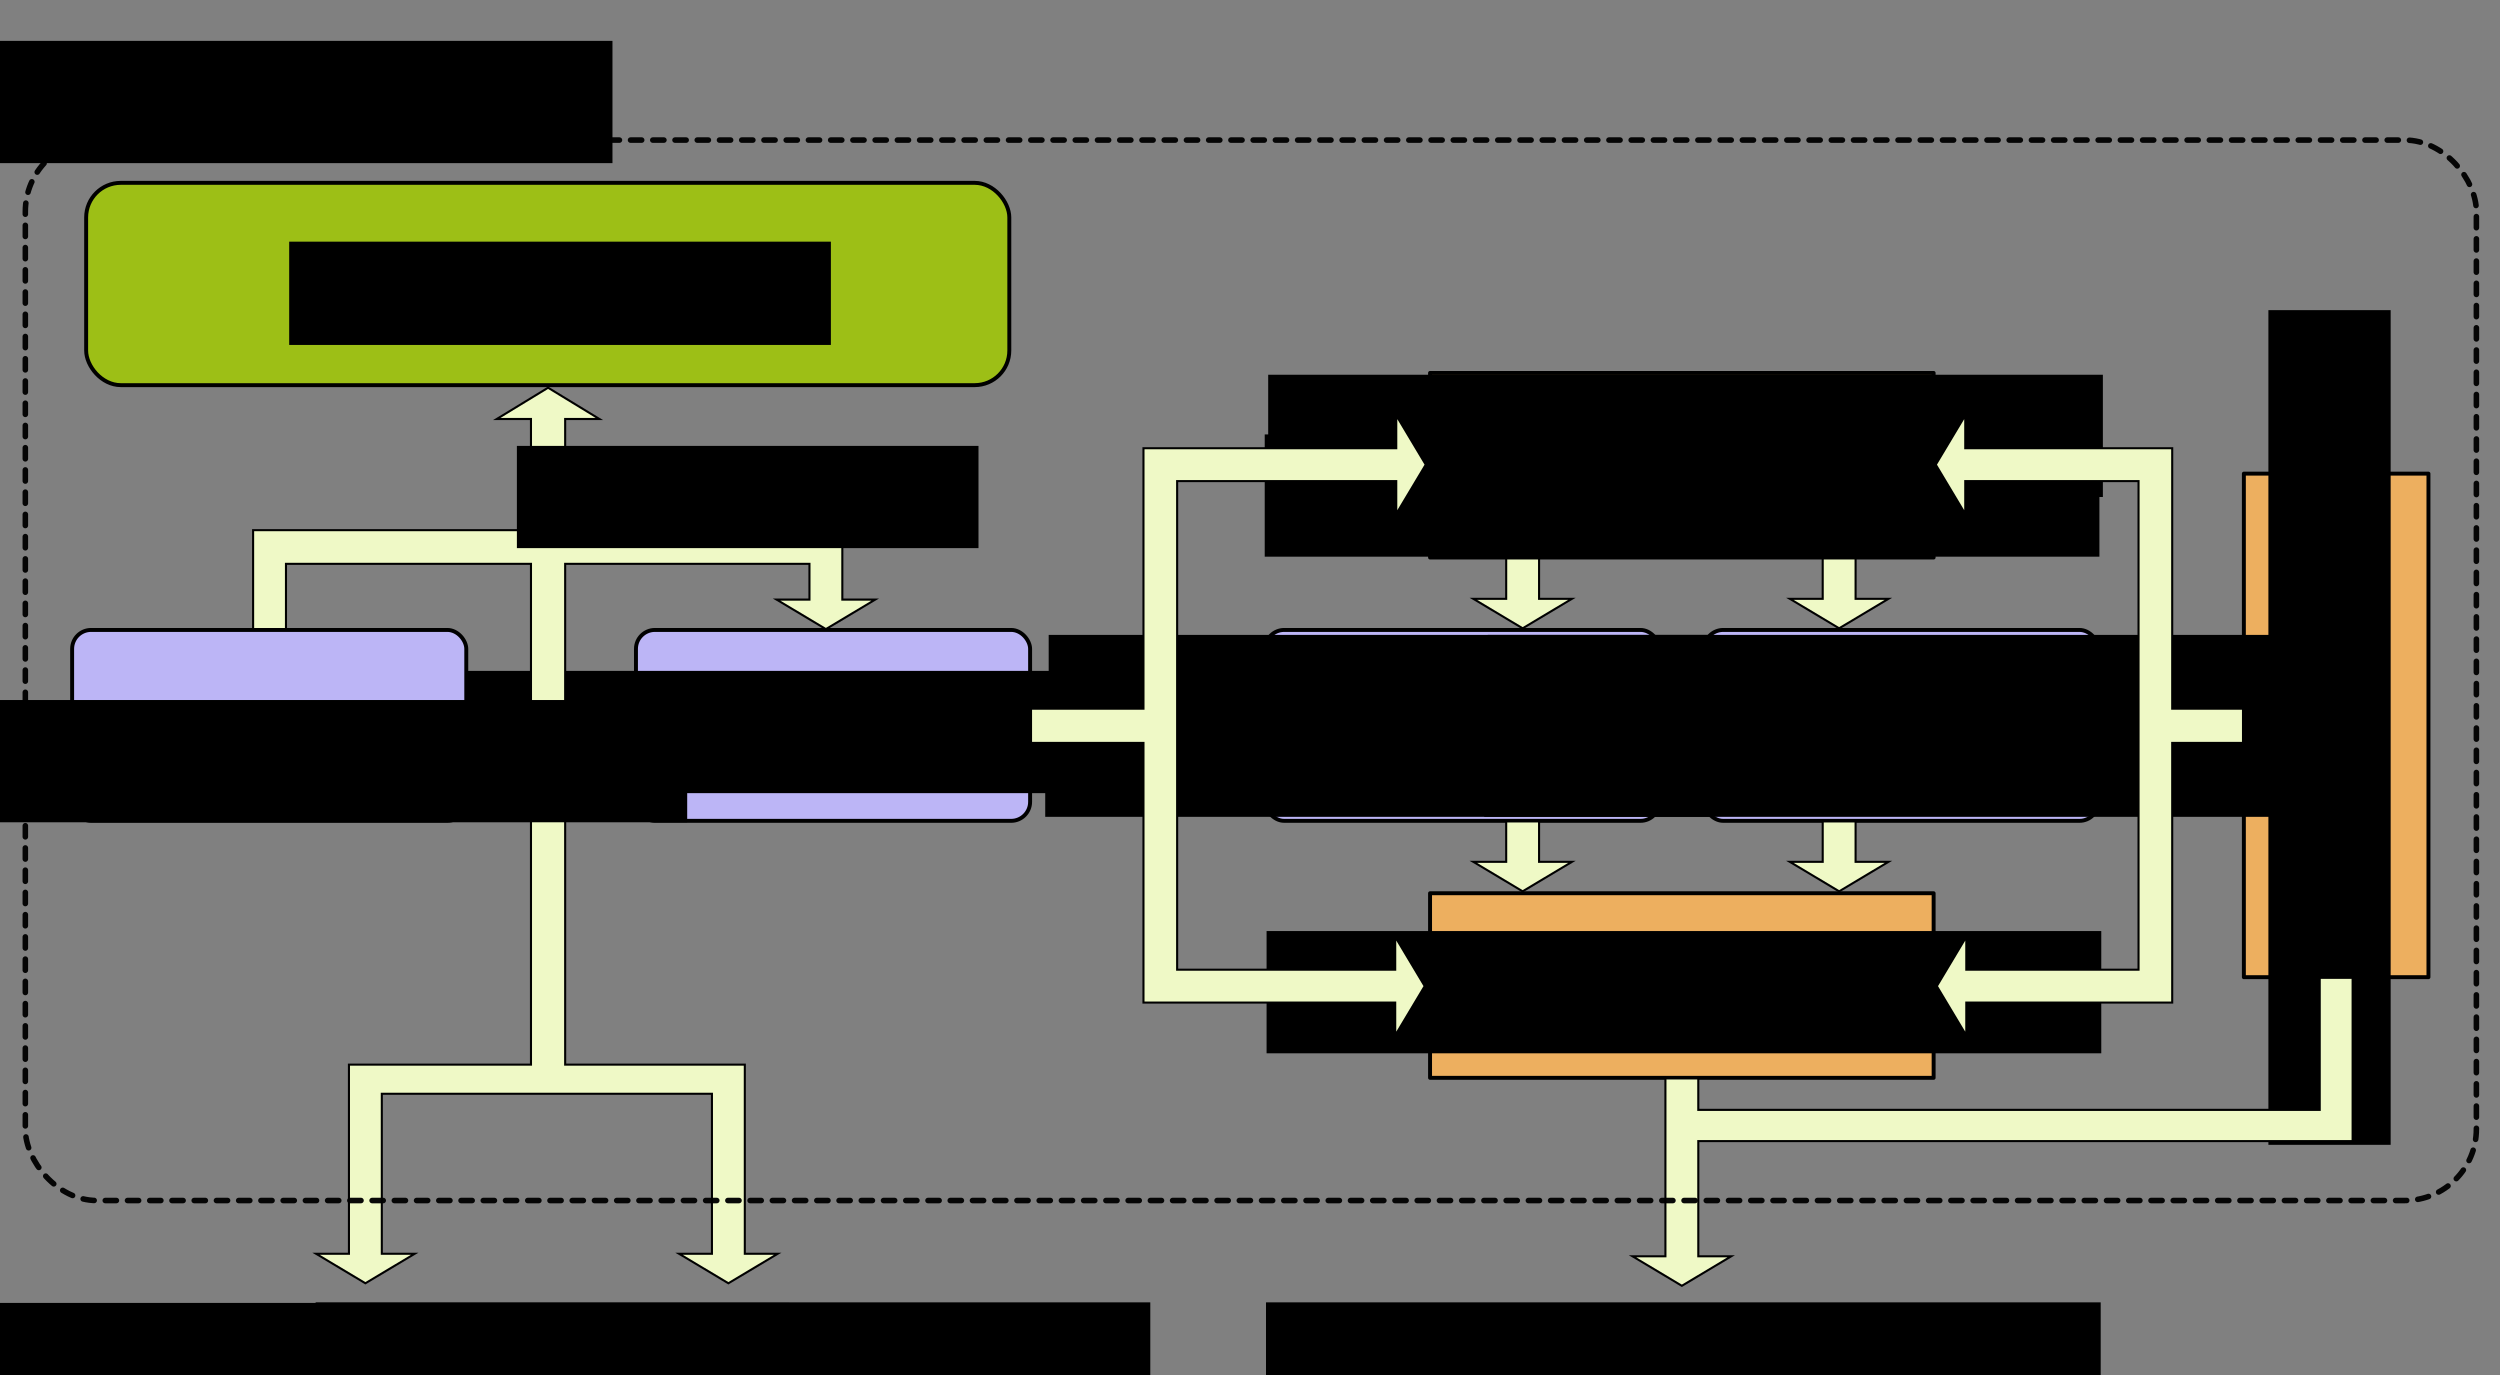 <?xml version="1.0" encoding="UTF-8" standalone="no"?>
<!-- Created with Inkscape (http://www.inkscape.org/) -->

<svg
   xmlns:dc="http://purl.org/dc/elements/1.1/"
   xmlns:cc="http://creativecommons.org/ns#"
   xmlns:rdf="http://www.w3.org/1999/02/22-rdf-syntax-ns#"
   xmlns:svg="http://www.w3.org/2000/svg"
   xmlns="http://www.w3.org/2000/svg"
   xmlns:sodipodi="http://sodipodi.sourceforge.net/DTD/sodipodi-0.dtd"
   xmlns:inkscape="http://www.inkscape.org/namespaces/inkscape"
   width="1200"
   height="660"
   viewBox="0 0 317.5 174.625"
   version="1.1"
   id="svg8"
   inkscape:version="0.92.3 (2405546, 2018-03-11)"
   sodipodi:docname="mc1-diagram.svg"
   inkscape:export-filename="/tmp/mc1-diagram.png"
   inkscape:export-xdpi="102.4"
   inkscape:export-ydpi="102.4">
  <rect x="0" y="0" width="317.5" height="174.625" fill="#808080" stroke="none"/>
  <defs
     id="defs2" />
  <sodipodi:namedview
     id="base"
     pagecolor="#ffffff"
     bordercolor="#666666"
     borderopacity="1.0"
     inkscape:pageopacity="0.0"
     inkscape:pageshadow="2"
     inkscape:zoom="0.7"
     inkscape:cx="624.219"
     inkscape:cy="319.02852"
     inkscape:document-units="mm"
     inkscape:current-layer="layer1"
     showgrid="false"
     units="px"
     inkscape:window-width="1920"
     inkscape:window-height="960"
     inkscape:window-x="0"
     inkscape:window-y="27"
     inkscape:window-maximized="1"
     inkscape:measure-start="1025.29,142.815"
     inkscape:measure-end="105,142.815" />
  <g
     inkscape:label="Layer 1"
     inkscape:groupmode="layer"
     id="layer1"
     transform="translate(0,-122.375)">
    <g
       id="g1398"
       transform="translate(-43.595,-13.532)">
      <rect
         ry="4.394"
         rx="4.394"
         y="159.129"
         x="54.536"
         height="25.691"
         width="117.242"
         id="rect815"
         style="opacity:1;fill:#9dbf16;fill-opacity:1;fill-rule:nonzero;stroke:#000000;stroke-width:0.5;stroke-linecap:round;stroke-linejoin:round;stroke-miterlimit:4;stroke-dasharray:none;stroke-dashoffset:0;stroke-opacity:1" />
      <flowRoot
         transform="matrix(0.265,0,0,0.265,-36.659,151.403)"
         style="font-style:normal;font-variant:normal;font-weight:normal;font-stretch:normal;font-size:40px;line-height:125%;font-family:Sawasdee;-inkscape-font-specification:'Sawasdee, Normal';font-variant-ligatures:normal;font-variant-caps:normal;font-variant-numeric:normal;font-feature-settings:normal;text-align:center;letter-spacing:0px;word-spacing:0px;writing-mode:lr-tb;text-anchor:middle;fill:#000000;fill-opacity:1;stroke:none;stroke-width:1px;stroke-linecap:butt;stroke-linejoin:miter;stroke-opacity:1"
         id="flowRoot819"
         xml:space="preserve"><flowRegion
           style="font-style:normal;font-variant:normal;font-weight:normal;font-stretch:normal;font-size:40px;font-family:Sawasdee;-inkscape-font-specification:'Sawasdee, Normal';font-variant-ligatures:normal;font-variant-caps:normal;font-variant-numeric:normal;font-feature-settings:normal;text-align:center;writing-mode:lr-tb;text-anchor:middle"
           id="flowRegion821"><rect
             style="font-style:normal;font-variant:normal;font-weight:normal;font-stretch:normal;font-size:40px;font-family:Sawasdee;-inkscape-font-specification:'Sawasdee, Normal';font-variant-ligatures:normal;font-variant-caps:normal;font-variant-numeric:normal;font-feature-settings:normal;text-align:center;writing-mode:lr-tb;text-anchor:middle"
             y="57.34"
             x="441.437"
             height="49.497"
             width="259.609"
             id="rect823" /></flowRegion><flowPara
           style="font-style:normal;font-variant:normal;font-weight:bold;font-stretch:normal;font-size:40px;font-family:Sawasdee;-inkscape-font-specification:'Sawasdee, Bold';font-variant-ligatures:normal;font-variant-caps:normal;font-variant-numeric:normal;font-feature-settings:normal;text-align:center;writing-mode:lr-tb;text-anchor:middle"
           id="flowPara825">MRISC32-A1</flowPara></flowRoot>    </g>
    <g
       id="g1156"
       transform="translate(-57.679,21.167)">
      <rect
         ry="2.405"
         rx="2.405"
         y="181.21"
         x="138.446"
         height="24.244"
         width="50.056"
         id="rect815-0-7-5"
         style="opacity:1;fill:#bcb5f6;fill-opacity:1;fill-rule:nonzero;stroke:#000000;stroke-width:0.5;stroke-linecap:round;stroke-linejoin:round;stroke-miterlimit:4;stroke-dasharray:none;stroke-dashoffset:0;stroke-opacity:1" />
      <flowRoot
         transform="matrix(0.265,0,0,0.265,-6.451,171.216)"
         style="font-style:normal;font-variant:normal;font-weight:normal;font-stretch:normal;font-size:40px;line-height:125%;font-family:Sawasdee;-inkscape-font-specification:'Sawasdee, Normal';font-variant-ligatures:normal;font-variant-caps:normal;font-variant-numeric:normal;font-feature-settings:normal;text-align:center;letter-spacing:0px;word-spacing:0px;writing-mode:lr-tb;text-anchor:middle;fill:#000000;fill-opacity:1;stroke:none;stroke-width:1px;stroke-linecap:butt;stroke-linejoin:miter;stroke-opacity:1"
         id="flowRoot819-7-4-5"
         xml:space="preserve"><flowRegion
           style="font-style:normal;font-variant:normal;font-weight:normal;font-stretch:normal;font-size:40px;font-family:Sawasdee;-inkscape-font-specification:'Sawasdee, Normal';font-variant-ligatures:normal;font-variant-caps:normal;font-variant-numeric:normal;font-feature-settings:normal;text-align:center;writing-mode:lr-tb;text-anchor:middle"
           id="flowRegion821-3-3-8"><rect
             style="font-style:normal;font-variant:normal;font-weight:normal;font-stretch:normal;font-size:40px;font-family:Sawasdee;-inkscape-font-specification:'Sawasdee, Normal';font-variant-ligatures:normal;font-variant-caps:normal;font-variant-numeric:normal;font-feature-settings:normal;text-align:center;writing-mode:lr-tb;text-anchor:middle"
             y="57.34"
             x="441.437"
             height="58.589"
             width="400.02"
             id="rect823-1-7-7" /></flowRegion><flowPara
           style="font-style:normal;font-variant:normal;font-weight:bold;font-stretch:normal;font-size:24px;font-family:Sawasdee;-inkscape-font-specification:'Sawasdee, Bold';font-variant-ligatures:normal;font-variant-caps:normal;font-variant-numeric:normal;font-feature-settings:normal;text-align:center;writing-mode:lr-tb;text-anchor:middle"
           id="flowPara864-9-1">RAM</flowPara></flowRoot>    </g>
    <g
       id="g1266"
       transform="translate(-11.47,-48.081)">
      <rect
         ry="0"
         rx="0"
         y="217.819"
         x="193.087"
         height="23.442"
         width="63.954"
         id="rect815-0"
         style="opacity:1;fill:#edaf5f;fill-opacity:1;fill-rule:nonzero;stroke:#000000;stroke-width:0.5;stroke-linecap:round;stroke-linejoin:round;stroke-miterlimit:4;stroke-dasharray:none;stroke-dashoffset:0;stroke-opacity:1" />
      <g
         transform="translate(23.605,-15.562)"
         id="g1061">
        <flowRoot
           xml:space="preserve"
           id="flowRoot819-7"
           style="font-style:normal;font-variant:normal;font-weight:normal;font-stretch:normal;font-size:40px;line-height:125%;font-family:Sawasdee;-inkscape-font-specification:'Sawasdee, Normal';font-variant-ligatures:normal;font-variant-caps:normal;font-variant-numeric:normal;font-feature-settings:normal;text-align:center;letter-spacing:0px;word-spacing:0px;writing-mode:lr-tb;text-anchor:middle;fill:#000000;fill-opacity:1;stroke:none;stroke-width:1px;stroke-linecap:butt;stroke-linejoin:miter;stroke-opacity:1"
           transform="matrix(0.265,0,0,0.265,31.944,218.415)"><flowRegion
             id="flowRegion821-3"
             style="font-style:normal;font-variant:normal;font-weight:normal;font-stretch:normal;font-size:40px;font-family:Sawasdee;-inkscape-font-specification:'Sawasdee, Normal';font-variant-ligatures:normal;font-variant-caps:normal;font-variant-numeric:normal;font-feature-settings:normal;text-align:center;writing-mode:lr-tb;text-anchor:middle"><rect
               id="rect823-1"
               width="400.02"
               height="58.589"
               x="441.437"
               y="57.34"
               style="font-style:normal;font-variant:normal;font-weight:normal;font-stretch:normal;font-size:40px;font-family:Sawasdee;-inkscape-font-specification:'Sawasdee, Normal';font-variant-ligatures:normal;font-variant-caps:normal;font-variant-numeric:normal;font-feature-settings:normal;text-align:center;writing-mode:lr-tb;text-anchor:middle" /></flowRegion><flowPara
             id="flowPara864"
             style="font-style:normal;font-variant:normal;font-weight:bold;font-stretch:normal;font-size:24px;font-family:Sawasdee;-inkscape-font-specification:'Sawasdee, Bold';font-variant-ligatures:normal;font-variant-caps:normal;font-variant-numeric:normal;font-feature-settings:normal;text-align:center;writing-mode:lr-tb;text-anchor:middle">Video Control</flowPara></flowRoot>        <flowRoot
           xml:space="preserve"
           id="flowRoot819-7-3"
           style="font-style:normal;font-variant:normal;font-weight:normal;font-stretch:normal;font-size:40px;line-height:125%;font-family:Sawasdee;-inkscape-font-specification:'Sawasdee, Normal';font-variant-ligatures:normal;font-variant-caps:normal;font-variant-numeric:normal;font-feature-settings:normal;text-align:center;letter-spacing:0px;word-spacing:0px;writing-mode:lr-tb;text-anchor:middle;fill:#000000;fill-opacity:1;stroke:none;stroke-width:1px;stroke-linecap:butt;stroke-linejoin:miter;stroke-opacity:1"
           transform="matrix(0.265,0,0,0.265,31.504,225.995)"><flowRegion
             id="flowRegion821-3-0"
             style="font-style:normal;font-variant:normal;font-weight:normal;font-stretch:normal;font-size:40px;font-family:Sawasdee;-inkscape-font-specification:'Sawasdee, Normal';font-variant-ligatures:normal;font-variant-caps:normal;font-variant-numeric:normal;font-feature-settings:normal;text-align:center;writing-mode:lr-tb;text-anchor:middle"><rect
               id="rect823-1-2"
               width="400.02"
               height="58.589"
               x="441.437"
               y="57.34"
               style="font-style:normal;font-variant:normal;font-weight:normal;font-stretch:normal;font-size:40px;font-family:Sawasdee;-inkscape-font-specification:'Sawasdee, Normal';font-variant-ligatures:normal;font-variant-caps:normal;font-variant-numeric:normal;font-feature-settings:normal;text-align:center;writing-mode:lr-tb;text-anchor:middle" /></flowRegion><flowPara
             id="flowPara864-96"
             style="font-style:normal;font-variant:normal;font-weight:bold;font-stretch:normal;font-size:24px;font-family:Sawasdee;-inkscape-font-specification:'Sawasdee, Bold';font-variant-ligatures:normal;font-variant-caps:normal;font-variant-numeric:normal;font-feature-settings:normal;text-align:center;writing-mode:lr-tb;text-anchor:middle">Program Processor</flowPara></flowRoot>      </g>
    </g>
    <g
       id="g1140"
       transform="rotate(90,296.503,263.246)">
      <rect
         ry="0"
         rx="0"
         y="251.336"
         x="215.782"
         height="23.442"
         width="63.954"
         id="rect815-0-9"
         style="opacity:1;fill:#edaf5f;fill-opacity:1;fill-rule:nonzero;stroke:#000000;stroke-width:0.5;stroke-linecap:round;stroke-linejoin:round;stroke-miterlimit:4;stroke-dasharray:none;stroke-dashoffset:0;stroke-opacity:1" />
      <flowRoot
         transform="matrix(0.265,0,0,0.265,78.039,240.941)"
         style="font-style:normal;font-variant:normal;font-weight:normal;font-stretch:normal;font-size:40px;line-height:125%;font-family:Sawasdee;-inkscape-font-specification:'Sawasdee, Normal';font-variant-ligatures:normal;font-variant-caps:normal;font-variant-numeric:normal;font-feature-settings:normal;text-align:center;letter-spacing:0px;word-spacing:0px;writing-mode:lr-tb;text-anchor:middle;fill:#000000;fill-opacity:1;stroke:none;stroke-width:1px;stroke-linecap:butt;stroke-linejoin:miter;stroke-opacity:1"
         id="flowRoot819-7-4"
         xml:space="preserve"><flowRegion
           style="font-style:normal;font-variant:normal;font-weight:normal;font-stretch:normal;font-size:40px;font-family:Sawasdee;-inkscape-font-specification:'Sawasdee, Normal';font-variant-ligatures:normal;font-variant-caps:normal;font-variant-numeric:normal;font-feature-settings:normal;text-align:center;writing-mode:lr-tb;text-anchor:middle"
           id="flowRegion821-3-3"><rect
             style="font-style:normal;font-variant:normal;font-weight:normal;font-stretch:normal;font-size:40px;font-family:Sawasdee;-inkscape-font-specification:'Sawasdee, Normal';font-variant-ligatures:normal;font-variant-caps:normal;font-variant-numeric:normal;font-feature-settings:normal;text-align:center;writing-mode:lr-tb;text-anchor:middle"
             y="57.34"
             x="441.437"
             height="58.589"
             width="400.02"
             id="rect823-1-7" /></flowRegion><flowPara
           style="font-style:normal;font-variant:normal;font-weight:bold;font-stretch:normal;font-size:24px;font-family:Sawasdee;-inkscape-font-specification:'Sawasdee, Bold';font-variant-ligatures:normal;font-variant-caps:normal;font-variant-numeric:normal;font-feature-settings:normal;text-align:center;writing-mode:lr-tb;text-anchor:middle"
           id="flowPara864-9">Raster Control</flowPara></flowRoot>    </g>
    <g
       id="g1114"
       transform="translate(-57.679,21.167)">
      <rect
         ry="0"
         rx="0"
         y="214.65"
         x="239.296"
         height="23.442"
         width="63.954"
         id="rect815-0-9-0"
         style="opacity:1;fill:#edaf5f;fill-opacity:1;fill-rule:nonzero;stroke:#000000;stroke-width:0.5;stroke-linecap:round;stroke-linejoin:round;stroke-miterlimit:4;stroke-dasharray:none;stroke-dashoffset:0;stroke-opacity:1" />
      <flowRoot
         transform="matrix(0.265,0,0,0.265,101.554,204.256)"
         style="font-style:normal;font-variant:normal;font-weight:normal;font-stretch:normal;font-size:40px;line-height:125%;font-family:Sawasdee;-inkscape-font-specification:'Sawasdee, Normal';font-variant-ligatures:normal;font-variant-caps:normal;font-variant-numeric:normal;font-feature-settings:normal;text-align:center;letter-spacing:0px;word-spacing:0px;writing-mode:lr-tb;text-anchor:middle;fill:#000000;fill-opacity:1;stroke:none;stroke-width:1px;stroke-linecap:butt;stroke-linejoin:miter;stroke-opacity:1"
         id="flowRoot819-7-4-9"
         xml:space="preserve"><flowRegion
           style="font-style:normal;font-variant:normal;font-weight:normal;font-stretch:normal;font-size:40px;font-family:Sawasdee;-inkscape-font-specification:'Sawasdee, Normal';font-variant-ligatures:normal;font-variant-caps:normal;font-variant-numeric:normal;font-feature-settings:normal;text-align:center;writing-mode:lr-tb;text-anchor:middle"
           id="flowRegion821-3-3-4"><rect
             style="font-style:normal;font-variant:normal;font-weight:normal;font-stretch:normal;font-size:40px;font-family:Sawasdee;-inkscape-font-specification:'Sawasdee, Normal';font-variant-ligatures:normal;font-variant-caps:normal;font-variant-numeric:normal;font-feature-settings:normal;text-align:center;writing-mode:lr-tb;text-anchor:middle"
             y="57.34"
             x="441.437"
             height="58.589"
             width="400.02"
             id="rect823-1-7-5" /></flowRegion><flowPara
           style="font-style:normal;font-variant:normal;font-weight:bold;font-stretch:normal;font-size:24px;font-family:Sawasdee;-inkscape-font-specification:'Sawasdee, Bold';font-variant-ligatures:normal;font-variant-caps:normal;font-variant-numeric:normal;font-feature-settings:normal;text-align:center;writing-mode:lr-tb;text-anchor:middle"
           id="flowPara864-9-6">Pixel Pipeline</flowPara></flowRoot>    </g>
    <g
       id="g1178"
       transform="translate(-57.679,21.167)">
      <rect
         ry="2.405"
         rx="2.405"
         y="181.21"
         x="218.368"
         height="24.244"
         width="50.056"
         id="rect815-0-7-5-0-5"
         style="opacity:1;fill:#bcb5f6;fill-opacity:1;fill-rule:nonzero;stroke:#000000;stroke-width:0.5;stroke-linecap:round;stroke-linejoin:round;stroke-miterlimit:4;stroke-dasharray:none;stroke-dashoffset:0;stroke-opacity:1" />
      <g
         transform="translate(41.938,-51.77)"
         id="g1061-4">
        <flowRoot
           xml:space="preserve"
           id="flowRoot819-7-1"
           style="font-style:normal;font-variant:normal;font-weight:normal;font-stretch:normal;font-size:40px;line-height:125%;font-family:Sawasdee;-inkscape-font-specification:'Sawasdee, Normal';font-variant-ligatures:normal;font-variant-caps:normal;font-variant-numeric:normal;font-feature-settings:normal;text-align:center;letter-spacing:0px;word-spacing:0px;writing-mode:lr-tb;text-anchor:middle;fill:#000000;fill-opacity:1;stroke:none;stroke-width:1px;stroke-linecap:butt;stroke-linejoin:miter;stroke-opacity:1"
           transform="matrix(0.265,0,0,0.265,31.944,218.415)"><flowRegion
             id="flowRegion821-3-1"
             style="font-style:normal;font-variant:normal;font-weight:normal;font-stretch:normal;font-size:40px;font-family:Sawasdee;-inkscape-font-specification:'Sawasdee, Normal';font-variant-ligatures:normal;font-variant-caps:normal;font-variant-numeric:normal;font-feature-settings:normal;text-align:center;writing-mode:lr-tb;text-anchor:middle"><rect
               id="rect823-1-9"
               width="400.02"
               height="58.589"
               x="441.437"
               y="57.34"
               style="font-style:normal;font-variant:normal;font-weight:normal;font-stretch:normal;font-size:40px;font-family:Sawasdee;-inkscape-font-specification:'Sawasdee, Normal';font-variant-ligatures:normal;font-variant-caps:normal;font-variant-numeric:normal;font-feature-settings:normal;text-align:center;writing-mode:lr-tb;text-anchor:middle" /></flowRegion><flowPara
             id="flowPara864-1"
             style="font-style:normal;font-variant:normal;font-weight:bold;font-stretch:normal;font-size:24px;font-family:Sawasdee;-inkscape-font-specification:'Sawasdee, Bold';font-variant-ligatures:normal;font-variant-caps:normal;font-variant-numeric:normal;font-feature-settings:normal;text-align:center;writing-mode:lr-tb;text-anchor:middle">Video Control</flowPara></flowRoot>        <flowRoot
           xml:space="preserve"
           id="flowRoot819-7-3-3"
           style="font-style:normal;font-variant:normal;font-weight:normal;font-stretch:normal;font-size:40px;line-height:125%;font-family:Sawasdee;-inkscape-font-specification:'Sawasdee, Normal';font-variant-ligatures:normal;font-variant-caps:normal;font-variant-numeric:normal;font-feature-settings:normal;text-align:center;letter-spacing:0px;word-spacing:0px;writing-mode:lr-tb;text-anchor:middle;fill:#000000;fill-opacity:1;stroke:none;stroke-width:1px;stroke-linecap:butt;stroke-linejoin:miter;stroke-opacity:1"
           transform="matrix(0.265,0,0,0.265,31.504,225.995)"><flowRegion
             id="flowRegion821-3-0-8"
             style="font-style:normal;font-variant:normal;font-weight:normal;font-stretch:normal;font-size:40px;font-family:Sawasdee;-inkscape-font-specification:'Sawasdee, Normal';font-variant-ligatures:normal;font-variant-caps:normal;font-variant-numeric:normal;font-feature-settings:normal;text-align:center;writing-mode:lr-tb;text-anchor:middle"><rect
               id="rect823-1-2-7"
               width="400.02"
               height="58.589"
               x="441.437"
               y="57.34"
               style="font-style:normal;font-variant:normal;font-weight:normal;font-stretch:normal;font-size:40px;font-family:Sawasdee;-inkscape-font-specification:'Sawasdee, Normal';font-variant-ligatures:normal;font-variant-caps:normal;font-variant-numeric:normal;font-feature-settings:normal;text-align:center;writing-mode:lr-tb;text-anchor:middle" /></flowRegion><flowPara
             id="flowPara864-96-4"
             style="font-style:normal;font-variant:normal;font-weight:bold;font-stretch:normal;font-size:24px;font-family:Sawasdee;-inkscape-font-specification:'Sawasdee, Bold';font-variant-ligatures:normal;font-variant-caps:normal;font-variant-numeric:normal;font-feature-settings:normal;text-align:center;writing-mode:lr-tb;text-anchor:middle">Registers</flowPara></flowRoot>      </g>
    </g>
    <g
       id="g1200"
       transform="translate(-57.679,21.167)">
      <rect
         ry="2.405"
         rx="2.405"
         y="181.21"
         x="274.122"
         height="24.244"
         width="50.056"
         id="rect815-0-7-5-0-5-8"
         style="opacity:1;fill:#bcb5f6;fill-opacity:1;fill-rule:nonzero;stroke:#000000;stroke-width:0.5;stroke-linecap:round;stroke-linejoin:round;stroke-miterlimit:4;stroke-dasharray:none;stroke-dashoffset:0;stroke-opacity:1" />
      <g
         transform="translate(97.692,-51.77)"
         id="g1061-4-8">
        <flowRoot
           xml:space="preserve"
           id="flowRoot819-7-1-4"
           style="font-style:normal;font-variant:normal;font-weight:normal;font-stretch:normal;font-size:40px;line-height:125%;font-family:Sawasdee;-inkscape-font-specification:'Sawasdee, Normal';font-variant-ligatures:normal;font-variant-caps:normal;font-variant-numeric:normal;font-feature-settings:normal;text-align:center;letter-spacing:0px;word-spacing:0px;writing-mode:lr-tb;text-anchor:middle;fill:#000000;fill-opacity:1;stroke:none;stroke-width:1px;stroke-linecap:butt;stroke-linejoin:miter;stroke-opacity:1"
           transform="matrix(0.265,0,0,0.265,31.944,218.415)"><flowRegion
             id="flowRegion821-3-1-0"
             style="font-style:normal;font-variant:normal;font-weight:normal;font-stretch:normal;font-size:40px;font-family:Sawasdee;-inkscape-font-specification:'Sawasdee, Normal';font-variant-ligatures:normal;font-variant-caps:normal;font-variant-numeric:normal;font-feature-settings:normal;text-align:center;writing-mode:lr-tb;text-anchor:middle"><rect
               id="rect823-1-9-0"
               width="400.02"
               height="58.589"
               x="441.437"
               y="57.34"
               style="font-style:normal;font-variant:normal;font-weight:normal;font-stretch:normal;font-size:40px;font-family:Sawasdee;-inkscape-font-specification:'Sawasdee, Normal';font-variant-ligatures:normal;font-variant-caps:normal;font-variant-numeric:normal;font-feature-settings:normal;text-align:center;writing-mode:lr-tb;text-anchor:middle" /></flowRegion><flowPara
             id="flowPara864-1-8"
             style="font-style:normal;font-variant:normal;font-weight:bold;font-stretch:normal;font-size:24px;font-family:Sawasdee;-inkscape-font-specification:'Sawasdee, Bold';font-variant-ligatures:normal;font-variant-caps:normal;font-variant-numeric:normal;font-feature-settings:normal;text-align:center;writing-mode:lr-tb;text-anchor:middle">256 entry</flowPara></flowRoot>        <flowRoot
           xml:space="preserve"
           id="flowRoot819-7-3-3-6"
           style="font-style:normal;font-variant:normal;font-weight:normal;font-stretch:normal;font-size:40px;line-height:125%;font-family:Sawasdee;-inkscape-font-specification:'Sawasdee, Normal';font-variant-ligatures:normal;font-variant-caps:normal;font-variant-numeric:normal;font-feature-settings:normal;text-align:center;letter-spacing:0px;word-spacing:0px;writing-mode:lr-tb;text-anchor:middle;fill:#000000;fill-opacity:1;stroke:none;stroke-width:1px;stroke-linecap:butt;stroke-linejoin:miter;stroke-opacity:1"
           transform="matrix(0.265,0,0,0.265,31.504,225.995)"><flowRegion
             id="flowRegion821-3-0-8-8"
             style="font-style:normal;font-variant:normal;font-weight:normal;font-stretch:normal;font-size:40px;font-family:Sawasdee;-inkscape-font-specification:'Sawasdee, Normal';font-variant-ligatures:normal;font-variant-caps:normal;font-variant-numeric:normal;font-feature-settings:normal;text-align:center;writing-mode:lr-tb;text-anchor:middle"><rect
               id="rect823-1-2-7-2"
               width="400.02"
               height="58.589"
               x="441.437"
               y="57.34"
               style="font-style:normal;font-variant:normal;font-weight:normal;font-stretch:normal;font-size:40px;font-family:Sawasdee;-inkscape-font-specification:'Sawasdee, Normal';font-variant-ligatures:normal;font-variant-caps:normal;font-variant-numeric:normal;font-feature-settings:normal;text-align:center;writing-mode:lr-tb;text-anchor:middle" /></flowRegion><flowPara
             id="flowPara864-96-4-3"
             style="font-style:normal;font-variant:normal;font-weight:bold;font-stretch:normal;font-size:24px;font-family:Sawasdee;-inkscape-font-specification:'Sawasdee, Bold';font-variant-ligatures:normal;font-variant-caps:normal;font-variant-numeric:normal;font-feature-settings:normal;text-align:center;writing-mode:lr-tb;text-anchor:middle">Palette</flowPara></flowRoot>      </g>
    </g>
    <path
       style="fill:#eff9c6;fill-opacity:1;fill-rule:evenodd;stroke:#000000;stroke-width:0.265px;stroke-linecap:butt;stroke-linejoin:miter;stroke-opacity:1"
       d="m 36.319,193.98 h 31.115 v 63.601 H 44.316 v 24.022 h -4.174 l 6.262,3.747 6.262,-3.747 H 48.49 v -20.318 h 41.926 v 20.318 h -4.174 l 6.262,3.747 6.262,-3.747 H 94.591 V 257.581 H 71.776 v -63.601 h 31.025 v 4.544 h -4.174 l 6.261,3.747 6.262,-3.747 h -4.174 v -8.82 H 71.776 v -14.117 h 4.342 l -6.513,-3.971 -6.513,3.971 h 4.342 v 14.117 H 32.145 v 12.682 h 4.174 z"
       id="path1419"
       inkscape:connector-curvature="0"
       sodipodi:nodetypes="ccccccccccccccccccccccccccccccccccccc" />
    <path
       style="fill:#eff9c6;fill-opacity:1;fill-rule:evenodd;stroke:#000000;stroke-width:0.265px;stroke-linecap:butt;stroke-linejoin:miter;stroke-opacity:1"
       d="m 177.324,175.125 v 4.174 h -32.103 v 33.083 h -14.282 v 4.342 h 14.282 v 32.977 h 31.971 v 4.174 l 3.746,-6.262 -3.746,-6.262 v 4.174 H 149.497 V 183.474 h 27.827 v 4.174 l 3.747,-6.262 z"
       id="path1419-5"
       inkscape:connector-curvature="0"
       sodipodi:nodetypes="ccccccccccccccccccc" />
    <path
       style="fill:#eff9c6;fill-opacity:1;fill-rule:evenodd;stroke:#000000;stroke-width:0.265px;stroke-linecap:butt;stroke-linejoin:miter;stroke-opacity:1"
       d="m 294.605,246.558 v 16.771 H 215.682 v -3.995 h -4.174 v 22.592 h -4.174 l 6.262,3.746 6.262,-3.746 h -4.174 v -14.629 h 83.098 v -20.739 z"
       id="path1554"
       inkscape:connector-curvature="0"
       sodipodi:nodetypes="cccccccccccccc" />
    <path
       style="fill:#eff9c6;fill-opacity:1;fill-rule:evenodd;stroke:#000000;stroke-width:0.265px;stroke-linecap:butt;stroke-linejoin:miter;stroke-opacity:1"
       d="m 191.286,193.295 v 5.129 h -4.174 l 6.262,3.746 6.262,-3.746 h -4.174 v -5.129 z"
       id="path1419-5-7-9"
       inkscape:connector-curvature="0"
       sodipodi:nodetypes="cccccccc" />
    <path
       style="fill:#eff9c6;fill-opacity:1;fill-rule:evenodd;stroke:#000000;stroke-width:0.265px;stroke-linecap:butt;stroke-linejoin:miter;stroke-opacity:1"
       d="m 231.484,193.295 v 5.129 h -4.174 l 6.262,3.746 6.262,-3.746 h -4.174 v -5.129 z"
       id="path1419-5-7-9-8"
       inkscape:connector-curvature="0"
       sodipodi:nodetypes="cccccccc" />
    <path
       style="fill:#eff9c6;fill-opacity:1;fill-rule:evenodd;stroke:#000000;stroke-width:0.265px;stroke-linecap:butt;stroke-linejoin:miter;stroke-opacity:1"
       d="m 191.286,226.699 v 5.129 h -4.174 l 6.262,3.746 6.262,-3.746 h -4.174 v -5.129 z"
       id="path1419-5-7-9-9"
       inkscape:connector-curvature="0"
       sodipodi:nodetypes="cccccccc" />
    <path
       style="fill:#eff9c6;fill-opacity:1;fill-rule:evenodd;stroke:#000000;stroke-width:0.265px;stroke-linecap:butt;stroke-linejoin:miter;stroke-opacity:1"
       d="m 231.484,226.699 v 5.129 h -4.174 l 6.262,3.746 6.262,-3.746 h -4.174 v -5.129 z"
       id="path1419-5-7-9-8-8"
       inkscape:connector-curvature="0"
       sodipodi:nodetypes="cccccccc" />
    <path
       style="fill:#eff9c6;fill-opacity:1;fill-rule:evenodd;stroke:#000000;stroke-width:0.265px;stroke-linecap:butt;stroke-linejoin:miter;stroke-opacity:1"
       d="m 249.587,175.125 v 4.174 h 26.283 v 33.083 h 8.991 v 4.342 h -8.991 v 32.977 h -26.15 v 4.174 l -3.746,-6.262 3.746,-6.262 v 4.174 h 21.874 V 183.474 h -22.006 v 4.174 l -3.747,-6.262 z"
       id="path1419-5-0"
       inkscape:connector-curvature="0"
       sodipodi:nodetypes="ccccccccccccccccccc" />
    <flowRoot
       xml:space="preserve"
       id="flowRoot819-7-4-9-2"
       style="font-style:normal;font-variant:normal;font-weight:bold;font-stretch:normal;font-size:26.667px;line-height:125%;font-family:Sawasdee;-inkscape-font-specification:'Sawasdee, Bold';font-variant-ligatures:normal;font-variant-caps:normal;font-variant-numeric:normal;font-feature-settings:normal;text-align:center;letter-spacing:0px;word-spacing:0px;writing-mode:lr-tb;text-anchor:middle;fill:#000000;fill-opacity:1;stroke:none;stroke-width:1px;stroke-linecap:butt;stroke-linejoin:miter;stroke-opacity:1"
       transform="matrix(0.265,0,0,0.265,43.802,272.579)"><flowRegion
         id="flowRegion821-3-3-4-4"
         style="font-style:normal;font-variant:normal;font-weight:bold;font-stretch:normal;font-size:26.667px;font-family:Sawasdee;-inkscape-font-specification:'Sawasdee, Bold';font-variant-ligatures:normal;font-variant-caps:normal;font-variant-numeric:normal;font-feature-settings:normal;text-align:center;writing-mode:lr-tb;text-anchor:middle"><rect
           id="rect823-1-7-5-3"
           width="400.02"
           height="58.589"
           x="441.437"
           y="57.34"
           style="font-style:normal;font-variant:normal;font-weight:bold;font-stretch:normal;font-size:26.667px;font-family:Sawasdee;-inkscape-font-specification:'Sawasdee, Bold';font-variant-ligatures:normal;font-variant-caps:normal;font-variant-numeric:normal;font-feature-settings:normal;text-align:center;writing-mode:lr-tb;text-anchor:middle" /></flowRegion><flowPara
         id="flowPara864-9-6-7"
         style="font-style:normal;font-variant:normal;font-weight:bold;font-stretch:normal;font-size:26.667px;font-family:Sawasdee;-inkscape-font-specification:'Sawasdee, Bold';font-variant-ligatures:normal;font-variant-caps:normal;font-variant-numeric:normal;font-feature-settings:normal;text-align:center;writing-mode:lr-tb;text-anchor:middle">RGB + Sync</flowPara></flowRoot>    <flowRoot
       xml:space="preserve"
       id="flowRoot819-7-4-9-6"
       style="font-style:normal;font-variant:normal;font-weight:normal;font-stretch:normal;font-size:40px;line-height:125%;font-family:Sawasdee;-inkscape-font-specification:'Sawasdee, Normal';font-variant-ligatures:normal;font-variant-caps:normal;font-variant-numeric:normal;font-feature-settings:normal;text-align:center;letter-spacing:0px;word-spacing:0px;writing-mode:lr-tb;text-anchor:middle;fill:#000000;fill-opacity:1;stroke:none;stroke-width:1px;stroke-linecap:butt;stroke-linejoin:miter;stroke-opacity:1"
       transform="matrix(0.265,0,0,0.265,-51.336,163.809)"><flowRegion
         id="flowRegion821-3-3-4-7"
         style="font-style:normal;font-variant:normal;font-weight:normal;font-stretch:normal;font-size:40px;font-family:Sawasdee;-inkscape-font-specification:'Sawasdee, Normal';font-variant-ligatures:normal;font-variant-caps:normal;font-variant-numeric:normal;font-feature-settings:normal;text-align:center;writing-mode:lr-tb;text-anchor:middle"><rect
           id="rect823-1-7-5-5"
           width="221.223"
           height="48.992"
           x="441.437"
           y="57.34"
           style="font-style:normal;font-variant:normal;font-weight:normal;font-stretch:normal;font-size:40px;font-family:Sawasdee;-inkscape-font-specification:'Sawasdee, Normal';font-variant-ligatures:normal;font-variant-caps:normal;font-variant-numeric:normal;font-feature-settings:normal;text-align:center;writing-mode:lr-tb;text-anchor:middle" /></flowRegion><flowPara
         id="flowPara864-9-6-3"
         style="font-style:oblique;font-variant:normal;font-weight:normal;font-stretch:normal;font-size:24px;font-family:Sawasdee;-inkscape-font-specification:'Sawasdee, Oblique';font-variant-ligatures:normal;font-variant-caps:normal;font-variant-numeric:normal;font-feature-settings:normal;text-align:center;writing-mode:lr-tb;text-anchor:middle">Wishbone bus</flowPara></flowRoot>    <flowRoot
       xml:space="preserve"
       id="flowRoot819-7-4-9-2-9"
       style="font-style:normal;font-variant:normal;font-weight:bold;font-stretch:normal;font-size:26.667px;line-height:125%;font-family:Sawasdee;-inkscape-font-specification:'Sawasdee, Bold';font-variant-ligatures:normal;font-variant-caps:normal;font-variant-numeric:normal;font-feature-settings:normal;text-align:center;letter-spacing:0px;word-spacing:0px;writing-mode:lr-tb;text-anchor:middle;fill:#000000;fill-opacity:1;stroke:none;stroke-width:1px;stroke-linecap:butt;stroke-linejoin:miter;stroke-opacity:1"
       transform="matrix(0.265,0,0,0.265,-76.899,272.579)"><flowRegion
         id="flowRegion821-3-3-4-4-7"
         style="font-style:normal;font-variant:normal;font-weight:bold;font-stretch:normal;font-size:26.667px;font-family:Sawasdee;-inkscape-font-specification:'Sawasdee, Bold';font-variant-ligatures:normal;font-variant-caps:normal;font-variant-numeric:normal;font-feature-settings:normal;text-align:center;writing-mode:lr-tb;text-anchor:middle"><rect
           id="rect823-1-7-5-3-5"
           width="400.02"
           height="58.589"
           x="441.437"
           y="57.34"
           style="font-style:normal;font-variant:normal;font-weight:bold;font-stretch:normal;font-size:26.667px;font-family:Sawasdee;-inkscape-font-specification:'Sawasdee, Bold';font-variant-ligatures:normal;font-variant-caps:normal;font-variant-numeric:normal;font-feature-settings:normal;text-align:center;writing-mode:lr-tb;text-anchor:middle" /></flowRegion><flowPara
         id="flowPara864-9-6-7-6"
         style="font-style:normal;font-variant:normal;font-weight:bold;font-stretch:normal;font-size:26.667px;font-family:Sawasdee;-inkscape-font-specification:'Sawasdee, Bold';font-variant-ligatures:normal;font-variant-caps:normal;font-variant-numeric:normal;font-feature-settings:normal;text-align:center;writing-mode:lr-tb;text-anchor:middle">Ext. RAM</flowPara></flowRoot>    <flowRoot
       xml:space="preserve"
       id="flowRoot819-7-4-9-2-97"
       style="font-style:normal;font-variant:normal;font-weight:bold;font-stretch:normal;font-size:26.667px;line-height:125%;font-family:Sawasdee;-inkscape-font-specification:'Sawasdee, Bold';font-variant-ligatures:normal;font-variant-caps:normal;font-variant-numeric:normal;font-feature-settings:normal;text-align:center;letter-spacing:0px;word-spacing:0px;writing-mode:lr-tb;text-anchor:middle;fill:#000000;fill-opacity:1;stroke:none;stroke-width:1px;stroke-linecap:butt;stroke-linejoin:miter;stroke-opacity:1"
       transform="matrix(0.265,0,0,0.265,-122.745,272.651)"><flowRegion
         id="flowRegion821-3-3-4-4-4"
         style="font-style:normal;font-variant:normal;font-weight:bold;font-stretch:normal;font-size:26.667px;font-family:Sawasdee;-inkscape-font-specification:'Sawasdee, Bold';font-variant-ligatures:normal;font-variant-caps:normal;font-variant-numeric:normal;font-feature-settings:normal;text-align:center;writing-mode:lr-tb;text-anchor:middle"><rect
           id="rect823-1-7-5-3-9"
           width="400.02"
           height="58.589"
           x="441.437"
           y="57.34"
           style="font-style:normal;font-variant:normal;font-weight:bold;font-stretch:normal;font-size:26.667px;font-family:Sawasdee;-inkscape-font-specification:'Sawasdee, Bold';font-variant-ligatures:normal;font-variant-caps:normal;font-variant-numeric:normal;font-feature-settings:normal;text-align:center;writing-mode:lr-tb;text-anchor:middle" /></flowRegion><flowPara
         id="flowPara864-9-6-7-1"
         style="font-style:normal;font-variant:normal;font-weight:bold;font-stretch:normal;font-size:26.667px;font-family:Sawasdee;-inkscape-font-specification:'Sawasdee, Bold';font-variant-ligatures:normal;font-variant-caps:normal;font-variant-numeric:normal;font-feature-settings:normal;text-align:center;writing-mode:lr-tb;text-anchor:middle">I/O</flowPara></flowRoot>    <rect
       style="opacity:0.96;fill:none;fill-opacity:1;fill-rule:nonzero;stroke:#000000;stroke-width:0.706;stroke-linecap:round;stroke-linejoin:miter;stroke-miterlimit:4;stroke-dasharray:1.412, 1.412;stroke-dashoffset:0;stroke-opacity:1;paint-order:normal"
       id="rect1238"
       width="311.283"
       height="134.677"
       x="3.217"
       y="140.165"
       ry="9.087" />
    <flowRoot
       xml:space="preserve"
       id="flowRoot819-7-4-9-2-9-5"
       style="font-style:normal;font-variant:normal;font-weight:bold;font-stretch:normal;font-size:26.667px;line-height:125%;font-family:Sawasdee;-inkscape-font-specification:'Sawasdee, Bold';font-variant-ligatures:normal;font-variant-caps:normal;font-variant-numeric:normal;font-feature-settings:normal;text-align:center;letter-spacing:0px;word-spacing:0px;writing-mode:lr-tb;text-anchor:middle;fill:#000000;fill-opacity:1;stroke:none;stroke-width:1px;stroke-linecap:butt;stroke-linejoin:miter;stroke-opacity:1"
       transform="matrix(0.265,0,0,0.265,-145.203,112.371)"><flowRegion
         id="flowRegion821-3-3-4-4-7-1"
         style="font-style:normal;font-variant:normal;font-weight:bold;font-stretch:normal;font-size:26.667px;font-family:Sawasdee;-inkscape-font-specification:'Sawasdee, Bold';font-variant-ligatures:normal;font-variant-caps:normal;font-variant-numeric:normal;font-feature-settings:normal;text-align:center;writing-mode:lr-tb;text-anchor:middle"><rect
           id="rect823-1-7-5-3-5-9"
           width="400.02"
           height="58.589"
           x="441.437"
           y="57.34"
           style="font-style:normal;font-variant:normal;font-weight:bold;font-stretch:normal;font-size:26.667px;font-family:Sawasdee;-inkscape-font-specification:'Sawasdee, Bold';font-variant-ligatures:normal;font-variant-caps:normal;font-variant-numeric:normal;font-feature-settings:normal;text-align:center;writing-mode:lr-tb;text-anchor:middle" /></flowRegion><flowPara
         id="flowPara864-9-6-7-6-7"
         style="font-style:oblique;font-variant:normal;font-weight:bold;font-stretch:normal;font-size:42.667px;font-family:Sawasdee;-inkscape-font-specification:'Sawasdee, Bold Oblique';font-variant-ligatures:normal;font-variant-caps:normal;font-variant-numeric:normal;font-feature-settings:normal;text-align:center;writing-mode:lr-tb;text-anchor:middle">MC1</flowPara></flowRoot>    <g
       id="g1144"
       transform="translate(-73.025,21.167)">
      <rect
         ry="2.405"
         rx="2.405"
         y="181.21"
         x="82.186"
         height="24.244"
         width="50.056"
         id="rect815-0-7-5-0"
         style="opacity:1;fill:#bcb5f6;fill-opacity:1;fill-rule:nonzero;stroke:#000000;stroke-width:0.5;stroke-linecap:round;stroke-linejoin:round;stroke-miterlimit:4;stroke-dasharray:none;stroke-dashoffset:0;stroke-opacity:1" />
      <flowRoot
         transform="matrix(0.265,0,0,0.265,-62.688,174.916)"
         style="font-style:normal;font-variant:normal;font-weight:bold;font-stretch:normal;font-size:24px;line-height:125%;font-family:Sawasdee;-inkscape-font-specification:'Sawasdee, Bold';font-variant-ligatures:normal;font-variant-caps:normal;font-variant-numeric:normal;font-feature-settings:normal;text-align:center;letter-spacing:0px;word-spacing:0px;writing-mode:lr-tb;text-anchor:middle;fill:#000000;fill-opacity:1;stroke:none;stroke-width:1px;stroke-linecap:butt;stroke-linejoin:miter;stroke-opacity:1"
         id="flowRoot819-7-4-5-6"
         xml:space="preserve"><flowRegion
           style="font-style:normal;font-variant:normal;font-weight:bold;font-stretch:normal;font-size:24px;font-family:Sawasdee;-inkscape-font-specification:'Sawasdee, Bold';font-variant-ligatures:normal;font-variant-caps:normal;font-variant-numeric:normal;font-feature-settings:normal;text-align:center;writing-mode:lr-tb;text-anchor:middle"
           id="flowRegion821-3-3-8-0"><rect
             style="font-style:normal;font-variant:normal;font-weight:bold;font-stretch:normal;font-size:24px;font-family:Sawasdee;-inkscape-font-specification:'Sawasdee, Bold';font-variant-ligatures:normal;font-variant-caps:normal;font-variant-numeric:normal;font-feature-settings:normal;text-align:center;writing-mode:lr-tb;text-anchor:middle"
             y="57.34"
             x="441.437"
             height="58.589"
             width="400.02"
             id="rect823-1-7-7-4" /></flowRegion><flowPara
           style="font-style:normal;font-variant:normal;font-weight:bold;font-stretch:normal;font-size:24px;font-family:Sawasdee;-inkscape-font-specification:'Sawasdee, Bold';font-variant-ligatures:normal;font-variant-caps:normal;font-variant-numeric:normal;font-feature-settings:normal;text-align:center;writing-mode:lr-tb;text-anchor:middle"
           id="flowPara864-9-1-1">ROM</flowPara></flowRoot>    </g>
  </g>
</svg>

